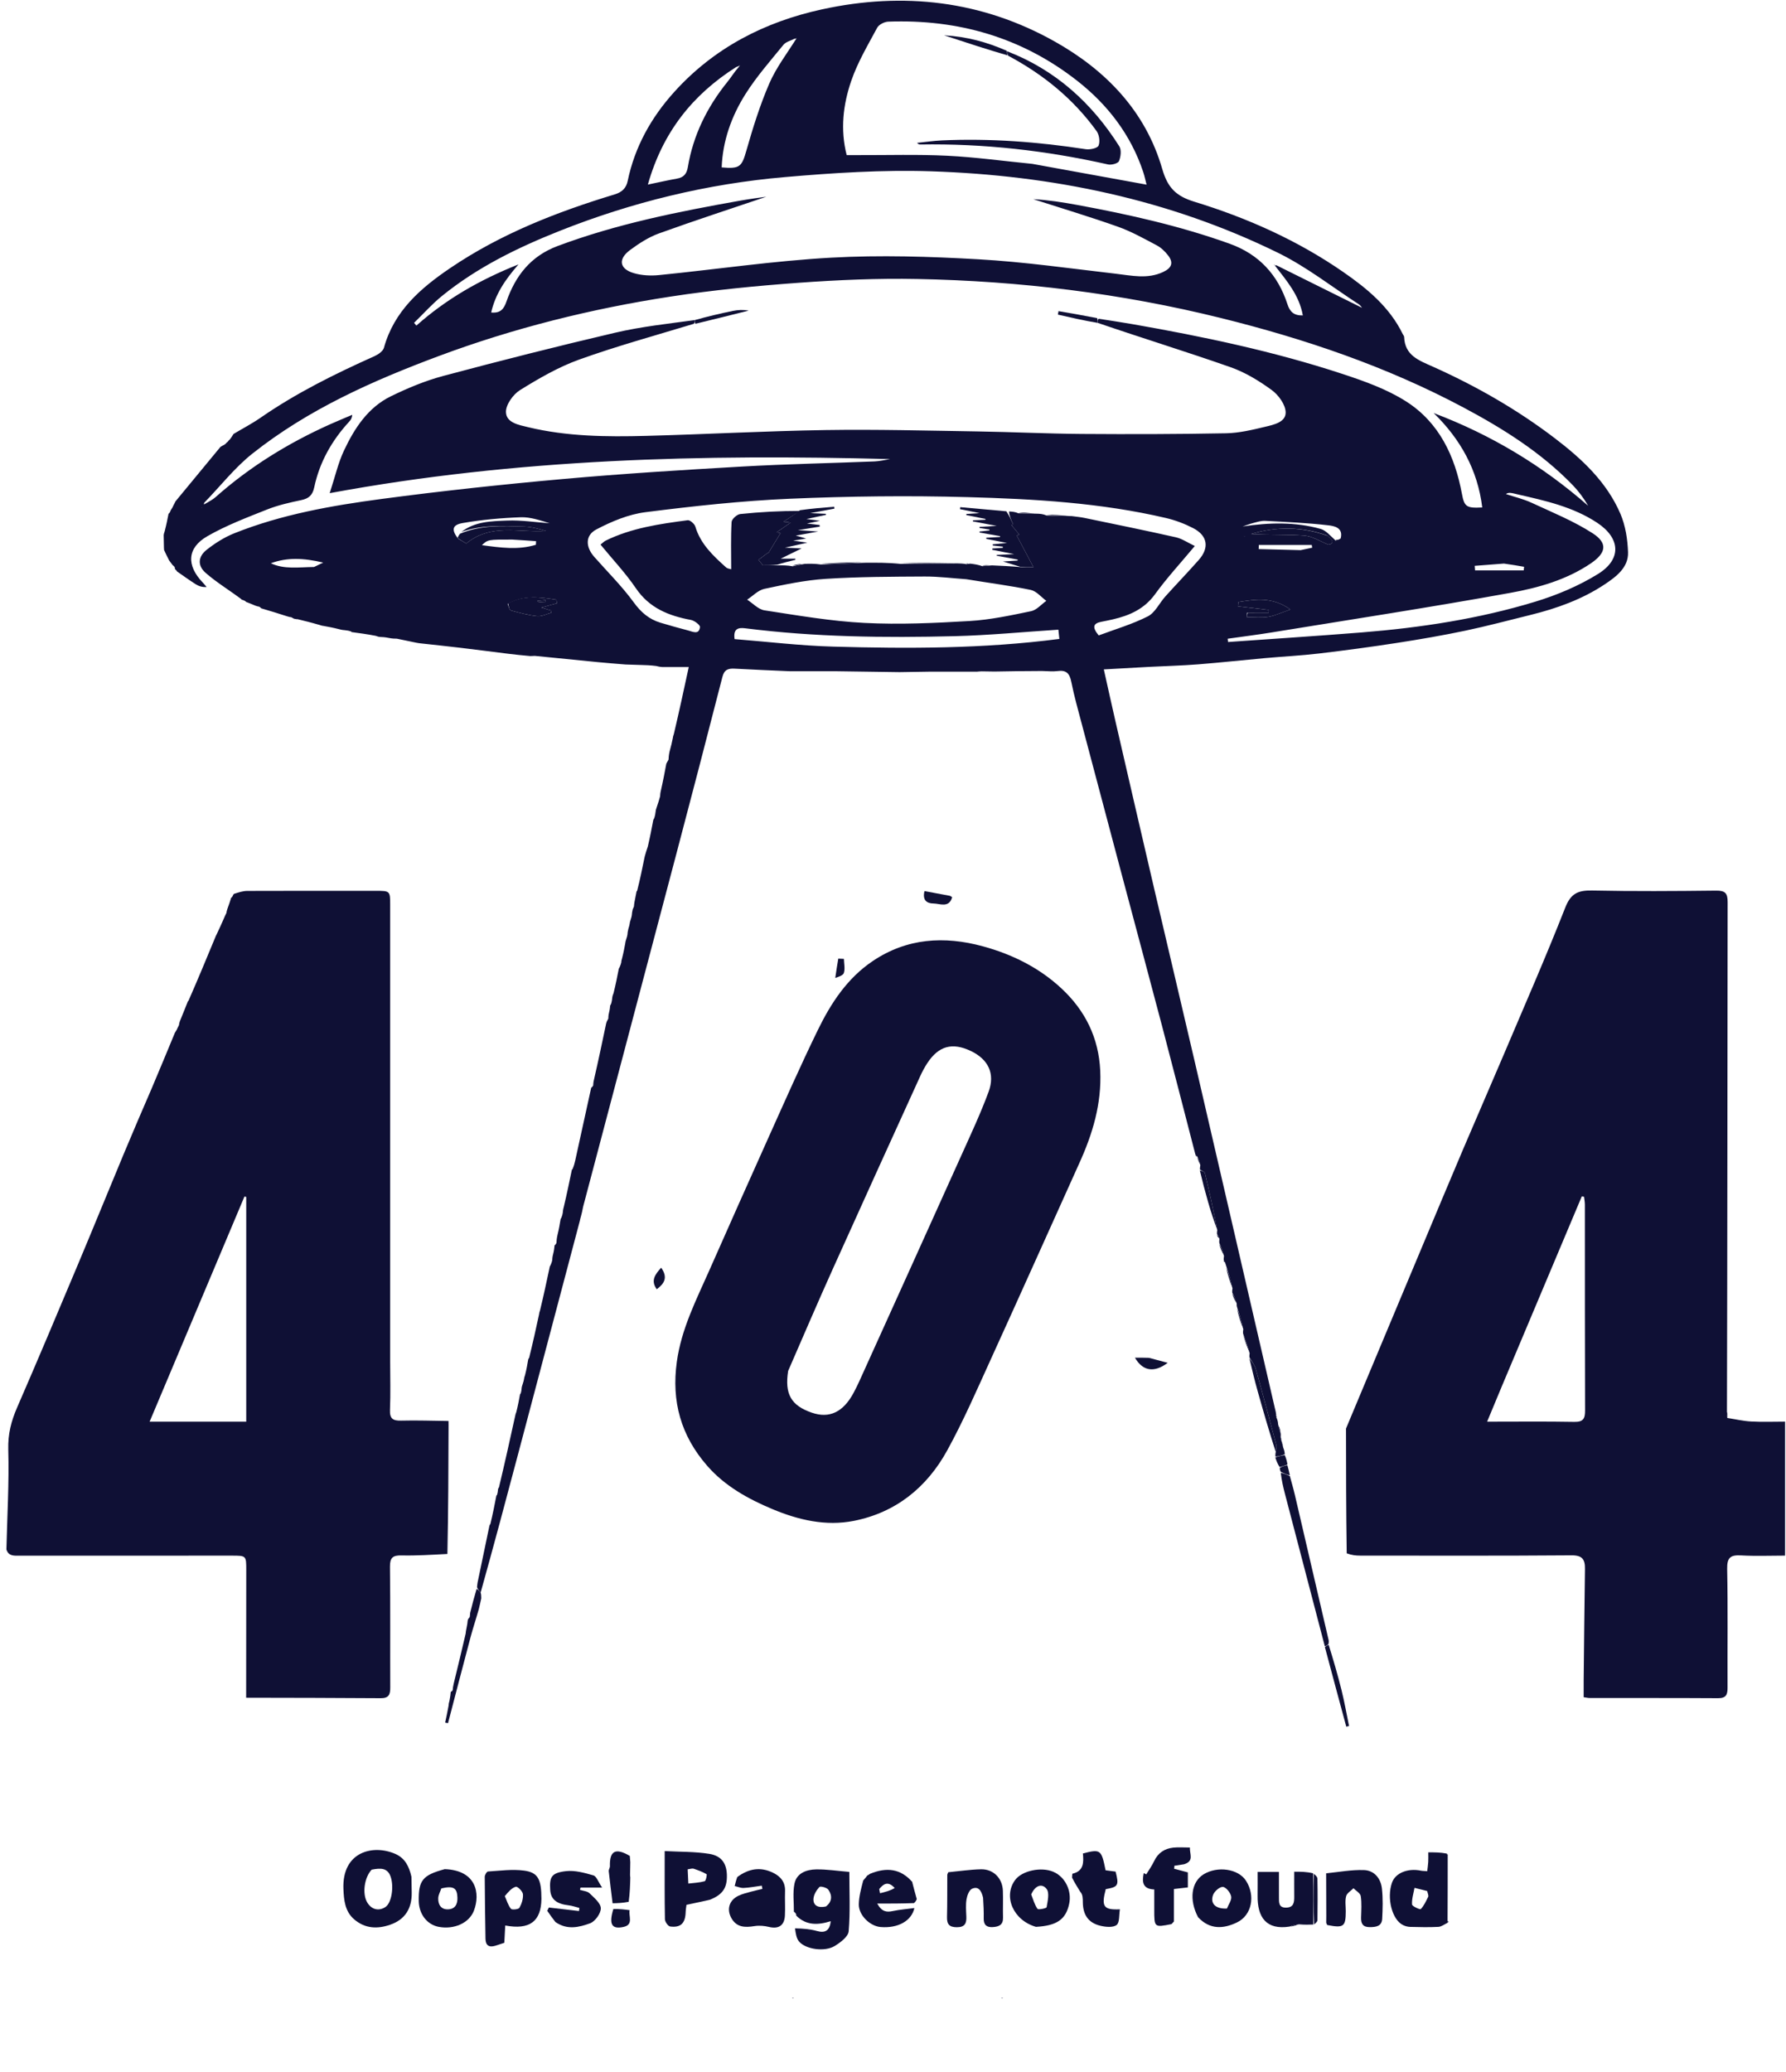 <svg width="828" height="960" viewBox="0 0 828 960" fill="none" xmlns="http://www.w3.org/2000/svg">
<path d="M366.012 311.033C357.567 310.651 349.118 310.328 340.677 309.854C337.679 309.685 335.798 310.216 334.915 313.664C327.932 340.94 320.813 368.181 313.633 395.406C299.238 449.987 284.776 504.551 270.356 559.125C270.103 560.083 270.019 561.086 269.56 562.751C269.103 564.25 268.986 565.077 268.774 565.878C259.331 601.561 249.887 637.243 240.427 672.921C234.662 694.662 228.871 716.397 222.828 737.99C222.09 737.217 221.618 736.587 221.157 735.558C221.255 734.513 221.302 733.858 221.434 733.222C223.25 724.48 225.077 715.742 226.902 707.002C226.902 707.002 227.029 706.605 227.358 706.148C228.496 701.486 229.306 697.282 230.116 693.078C230.116 693.078 230.077 693.001 230.368 692.858C230.741 691.821 230.823 690.928 230.904 690.035C230.904 690.035 231.026 689.614 231.347 689.141C234.067 677.781 236.466 666.894 238.864 656.006C238.935 655.603 239.007 655.2 239.392 654.24C240.171 651.142 240.636 648.601 241.1 646.06C241.1 646.06 241.045 645.994 241.339 645.846C241.709 644.815 241.786 643.932 241.862 643.049C241.929 642.642 241.997 642.234 242.336 641.33C242.721 640.227 242.834 639.622 242.947 639.016C242.999 638.586 243.051 638.156 243.43 637.165C244.129 634.403 244.502 632.202 244.875 630C244.875 630 245.002 629.578 245.333 629.109C247.084 622.1 248.503 615.56 249.922 609.02C249.967 608.584 250.012 608.149 250.387 607.14C252.1 600.047 253.484 593.526 254.867 587.005C254.867 587.005 254.995 586.58 255.288 586.181C255.728 585.185 255.874 584.587 256.02 583.99C256.046 583.261 256.072 582.532 256.418 581.214C256.862 579.44 256.986 578.254 257.11 577.068C257.11 577.068 257.055 577.014 257.287 576.954C257.667 576.599 257.815 576.304 257.963 576.009C258.021 574.957 258.078 573.904 258.468 572.228C259.161 569.412 259.521 567.221 259.881 565.03C259.881 565.03 260.007 564.599 260.293 564.2C260.686 563.211 260.792 562.622 260.897 562.033C260.952 561.325 261.007 560.616 261.371 559.305C262.826 553.161 263.972 547.62 265.117 542.08C265.117 542.08 265.089 541.999 265.4 541.816C266.028 540.376 266.379 539.126 266.658 537.86C269.141 526.591 271.611 515.32 274.084 504.049C274.084 504.049 274.028 504.003 274.268 503.936C274.672 503.579 274.837 503.29 275.001 503C275.035 502.263 275.069 501.525 275.406 500.165C277.427 491.364 279.145 483.186 280.863 475.007C280.929 474.614 280.995 474.221 281.3 473.387C281.699 472.628 281.858 472.31 282.018 471.992C282.03 471.285 282.042 470.578 282.34 469.306C282.708 467.844 282.791 466.945 282.873 466.047C282.873 466.047 283.005 465.606 283.311 465.168C283.704 463.835 283.792 462.94 283.879 462.044C283.963 461.606 284.047 461.167 284.464 460.15C285.483 456.05 286.168 452.529 286.853 449.007C286.853 449.007 286.974 448.562 287.274 448.165C287.723 447.175 287.87 446.583 288.018 445.991C288.037 445.554 288.055 445.118 288.383 444.122C289.09 441.385 289.489 439.207 289.888 437.028C289.933 436.608 289.978 436.188 290.299 435.28C290.68 434.205 290.785 433.62 290.89 433.035C290.946 432.322 291.002 431.609 291.331 430.359C291.712 429.222 291.82 428.623 291.928 428.023C291.974 427.588 292.021 427.154 292.359 426.227C292.74 425.157 292.828 424.58 292.917 424.004C292.975 423.32 293.032 422.637 293.311 421.465C293.658 420.659 293.784 420.341 293.91 420.023C293.934 419.572 293.958 419.121 294.146 418.015C294.577 415.93 294.845 414.5 295.112 413.07C295.112 413.07 295.068 412.998 295.383 412.815C296.757 407.422 297.816 402.211 298.874 397C299.257 395.615 299.64 394.229 300.344 392.232C301.398 387.748 302.131 383.876 302.864 380.004C302.864 380.004 302.992 379.577 303.307 379.148C303.734 377.818 303.845 376.917 303.956 376.016C304.004 375.585 304.052 375.155 304.416 374.187C305.164 372.1 305.596 370.549 306.028 368.998C306.06 368.264 306.093 367.531 306.427 366.18C307.447 361.71 308.166 357.858 308.885 354.006C308.885 354.006 309.009 353.594 309.252 353.251C309.643 352.611 309.791 352.314 309.938 352.017C309.991 350.97 310.044 349.922 310.42 348.254C311.138 345.755 311.534 343.879 311.929 342.002C311.976 341.565 312.023 341.128 312.41 340.109C314.91 329.517 317.068 319.507 319.313 309.094C314.585 309.094 310.792 309.094 307 309.094C306.298 309.037 305.596 308.979 304.267 308.616C301.446 308.255 299.252 308.199 297.057 308.144C294.998 308.087 292.938 308.031 290.029 307.921C285.256 307.532 281.329 307.234 277.411 306.853C267.598 305.899 257.788 304.907 247.977 303.93C247.523 303.958 247.068 303.986 245.855 304.015C242.006 303.67 238.912 303.351 235.827 302.971C228.382 302.054 220.944 301.074 213.495 300.186C207.353 299.454 201.199 298.817 195.05 298.137C194.594 298.091 194.138 298.044 192.999 297.832C189.543 297.099 186.77 296.531 183.997 295.964C182.946 295.951 181.896 295.938 180.223 295.607C178.401 295.241 177.203 295.193 176.004 295.144C175.593 295.085 175.181 295.025 174.193 294.644C170.094 293.85 166.571 293.38 163.049 292.909C163.049 292.909 162.995 292.971 162.842 292.668C161.797 292.258 160.906 292.152 160.016 292.045C159.287 291.991 158.558 291.936 157.219 291.566C154.407 290.851 152.204 290.453 150.002 290.055C149.573 290.013 149.144 289.97 148.151 289.603C144.391 288.499 141.194 287.721 137.996 286.943C137.58 286.937 137.164 286.932 136.314 286.713C135.587 286.335 135.293 286.17 135 286.005C134.569 285.974 134.138 285.943 133.153 285.605C128.756 284.161 124.912 283.023 121.068 281.884C121.068 281.884 121.016 281.942 120.961 281.713C120.612 281.354 120.318 281.224 120.024 281.094C119.632 281.036 119.239 280.978 118.339 280.639C116.572 279.875 115.311 279.392 114.051 278.91C114.051 278.91 113.999 278.975 113.891 278.684C113.207 278.217 112.63 278.041 112.052 277.865C112.052 277.865 112.014 277.964 111.871 277.636C106.229 273.405 100.392 269.89 95.34 265.476C91.489 262.112 91.787 257.925 95.827 254.751C99.697 251.71 104.029 248.954 108.583 247.136C130.52 238.376 153.674 234.307 176.897 231.212C204.877 227.482 232.973 224.481 261.09 221.965C288.725 219.492 316.436 217.774 344.14 216.192C364.565 215.025 385.033 214.637 405.478 213.82C407.883 213.724 410.266 213.112 412.659 212.74C326.08 210.455 239.81 212.424 152.847 228.527C155.349 220.903 156.762 214.533 159.475 208.775C164.346 198.441 170.606 188.787 181.286 183.595C189.04 179.826 197.147 176.435 205.455 174.218C231.935 167.152 258.511 160.408 285.197 154.172C297.288 151.346 309.727 150.01 322.054 148.336C322.083 149.128 322.065 149.582 321.653 150.053C303.631 155.521 285.798 160.405 268.455 166.647C258.858 170.101 249.794 175.367 241.083 180.772C237.879 182.761 234.464 187.557 234.563 190.973C234.707 195.938 240.566 196.928 244.902 197.97C262.867 202.288 281.189 202.462 299.492 201.983C327.261 201.255 355.013 199.714 382.784 199.284C406.245 198.921 429.725 199.555 453.195 199.922C469.337 200.175 485.474 200.972 501.616 201.087C523.894 201.246 546.179 201.2 568.453 200.776C574.527 200.661 580.642 199.177 586.602 197.753C590.552 196.81 596.152 195.633 596.041 191.046C595.955 187.498 592.732 183.042 589.609 180.763C583.752 176.49 577.294 172.546 570.492 170.156C550.139 163.007 529.499 156.674 508.937 149.625C508.906 148.693 508.91 148.159 509.327 147.701C514.776 148.574 519.827 149.299 524.849 150.178C557.792 155.944 590.504 162.79 622.306 173.257C632.509 176.615 642.976 180.328 651.935 186.05C667.196 195.794 674.511 211.334 677.76 228.849C678.87 234.838 679.862 235.547 687.183 235.148C685.043 217.764 677.101 203.516 664.67 191.414C691.204 201.434 714.998 215.714 736.283 234.377C734.208 230.823 731.863 227.64 729.139 224.822C714.498 209.679 696.881 198.631 678.47 188.824C642.855 169.853 604.961 157.014 565.886 147.339C519.68 135.898 472.726 130.201 425.222 129.282C406.952 128.929 388.606 129.711 370.371 131.033C350.5 132.473 330.607 134.412 310.922 137.43C274.193 143.061 238.218 152.008 203.339 165.022C172.661 176.469 142.836 189.725 116.992 210.222C108.786 216.73 102.187 225.263 94.67 232.983C94.531 233.33 94.575 233.564 94.619 233.798C94.826 233.614 95.033 233.43 95.583 233.196C97.292 232.206 98.774 231.399 100.004 230.308C115.84 216.265 133.642 205.321 152.901 196.671C156.341 195.126 159.836 193.7 163.305 192.219C163.158 193.861 162.576 194.639 161.92 195.35C153.852 204.094 148.147 214.152 145.68 225.818C144.906 229.477 143.183 231.016 139.643 231.754C134.279 232.873 128.849 234.1 123.781 236.118C114.394 239.855 104.83 243.471 96.117 248.486C86.686 253.913 86.385 262.021 93.989 269.93C94.624 270.591 95.19 271.318 95.788 272.014C93.706 272.178 92.067 271.582 90.633 270.667C87.736 268.818 84.95 266.795 82.119 264.843C82.119 264.843 82.055 264.886 82 264.645C81.661 264.162 81.377 263.921 81.092 263.681C81.092 263.681 81.134 263.343 81.025 262.915C80.621 262.284 80.326 262.081 80.032 261.877C79.596 261.304 79.16 260.731 78.404 259.69C77.409 257.763 76.735 256.305 76.061 254.846C76.061 254.846 76.016 254.403 76.001 253.765C75.952 251.418 75.918 249.71 75.885 248.002C75.934 247.587 75.983 247.172 76.344 246.202C77.148 243.125 77.64 240.603 78.132 238.08C78.132 238.08 78.078 238.024 78.307 237.968C78.672 237.613 78.807 237.313 78.943 237.013C78.943 237.013 79.024 236.591 79.278 236.247C79.707 235.595 79.882 235.288 80.058 234.981C80.058 234.981 80.143 234.648 80.353 234.315C80.724 233.649 80.885 233.317 81.045 232.984C81.045 232.984 81.146 232.649 81.415 232.257C88.519 223.613 95.354 215.361 102.189 207.108C102.636 206.821 103.083 206.534 104.022 206.071C104.709 205.615 104.904 205.335 105.098 205.056C105.098 205.056 105.021 205.021 105.285 204.971C105.724 204.625 105.9 204.328 106.076 204.031C106.076 204.031 106.003 204.018 106.319 203.904C107.179 202.892 107.721 201.995 108.264 201.097C112.459 198.596 116.813 196.326 120.82 193.553C137.352 182.114 155.256 173.266 173.539 165.08C175.299 164.291 177.551 162.773 177.996 161.158C182.69 144.139 194.981 133.534 208.756 124.203C232.135 108.367 258.111 98.231 284.94 90.091C288.391 89.044 290.306 87.184 290.998 83.854C294.277 68.062 301.88 54.47 312.569 42.628C331.065 22.136 354.524 10.109 381.161 4.318C418.851 -3.877 455.274 0.279 489.03 19.267C512.688 32.575 531.08 51.49 538.836 78.337C541.289 86.827 545.069 90.833 553.616 93.447C578.123 100.939 601.49 111.347 622.693 126.018C633.817 133.715 644.201 142.249 650.32 154.809C650.538 155.257 650.955 155.692 650.971 156.144C651.285 164.752 657.778 166.991 664.269 169.898C684.332 178.881 703.383 189.776 720.869 203.111C733.333 212.616 744.901 223.342 751.235 238.101C753.576 243.555 754.553 249.896 754.769 255.882C755.024 262.98 749.231 267.25 744.128 270.667C733.624 277.7 721.754 281.954 709.482 284.974C699.413 287.452 689.388 290.144 679.244 292.272C668.799 294.464 658.265 296.279 647.716 297.909C635.693 299.767 623.63 301.398 611.548 302.821C603.194 303.805 594.775 304.222 586.392 304.976C576.057 305.906 565.738 307.046 555.394 307.858C547.968 308.441 540.512 308.621 533.071 309.01C526.159 309.373 519.249 309.775 511.739 310.193C513.613 318.569 515.33 326.442 517.141 334.294C523.091 360.092 529.041 385.89 535.054 411.673C541.322 438.549 547.721 465.394 553.959 492.276C566.342 545.641 578.653 599.023 591 652.396C591.224 653.363 591.526 654.311 591.663 655.756C591.392 656.568 591.495 656.811 591.843 656.972C592.154 657.795 592.465 658.618 592.552 660.009C592.778 661.717 593.229 662.857 593.679 663.996C593.752 664.447 593.825 664.898 593.737 665.799C593.719 666.499 593.863 666.748 594.007 666.996C594.007 666.996 594 667 593.999 667.362C594.322 668.817 594.646 669.91 594.97 671.004C595.275 671.799 595.58 672.594 595.625 673.913C594.015 674.623 592.665 674.809 591.316 674.994C591.271 674.535 591.227 674.076 591.41 673.009C591.661 671.431 591.911 670.401 591.672 669.5C588.566 657.765 585.454 646.03 582.169 634.343C581.634 632.442 580.257 630.777 579.269 629.002C579.224 628.549 579.178 628.096 579.339 627.063C578.466 623.656 577.388 620.829 576.31 618.003C576.265 617.544 576.22 617.085 576.397 616.021C575.612 612.283 574.604 609.15 573.596 606.018C573.447 605.574 573.297 605.129 573.341 604.111C572.784 602.024 572.036 600.51 571.287 598.997C571.246 598.54 571.206 598.083 571.386 597.04C570.602 593.312 569.597 590.17 568.592 587.028C568.441 586.579 568.289 586.131 567.998 585.154C567.735 584.394 567.561 584.21 567.336 584.074C567.302 583.589 567.269 583.104 567.445 582.014C566.866 579.606 566.076 577.803 565.286 576.001C565.243 575.545 565.201 575.089 565.333 574.124C565.087 573.077 564.665 572.538 564.244 571.999C564.198 571.551 564.152 571.102 564.331 570.077C562.595 560.867 560.677 552.222 558.593 543.618C558.427 542.935 557.104 542.532 556.32 541.999C556.293 541.522 556.267 541.045 556.476 539.964C556.165 538.23 555.62 537.1 555.074 535.971C555.074 535.971 555.017 536.001 554.921 535.785C554.665 535.334 554.457 535.157 554.199 535.039C549.05 515.169 543.963 495.284 538.735 475.435C532.589 452.098 526.313 428.795 520.107 405.474C513.943 382.313 507.781 359.151 501.653 335.981C499.888 329.309 497.996 322.654 496.644 315.895C495.879 312.069 494.318 310.416 490.372 310.951C488.245 311.238 486.051 311.027 483.071 310.927C475.188 310.936 468.123 311.058 461.057 311.18C459.311 311.154 457.565 311.129 455.071 311.092C453.899 311.132 453.474 311.183 453.049 311.234C446.008 311.244 438.966 311.253 431.014 311.241C425.733 311.298 421.362 311.378 416.991 311.457C407.291 311.326 397.591 311.195 386.964 311.033C379.363 311.012 372.688 311.022 366.012 311.033ZM619.224 250.519C619.828 250.362 620.431 250.205 621.53 249.536C622.886 244.399 618.382 243.72 615.695 243.409C606.017 242.29 596.255 241.874 586.515 241.36C584.742 241.266 582.904 241.866 581.139 242.316C579.421 242.755 577.759 243.412 576.072 243.973C588.327 242.112 600.369 241.788 612.232 245.084C614.751 245.784 616.763 248.312 619.224 250.519ZM213.871 246.52C220.164 241.593 227.812 241.523 235.146 241.226C241.683 240.962 248.272 242.011 254.838 242.481C250.45 241.149 245.919 239.538 241.45 239.698C232.432 240.02 223.365 240.83 214.483 242.38C209.583 243.235 209.205 245.561 212.4 249.623C213.796 250.449 215.192 251.275 216.157 251.846C227.719 242.379 240.747 246.939 253.142 246.043C249.928 245.113 246.626 244.146 243.297 244.044C233.215 243.736 223.058 243.143 213.871 246.52ZM368.276 17.976C366.559 18.881 364.335 19.374 363.207 20.759C357.143 28.208 350.726 35.483 345.622 43.571C339.15 53.825 335.063 65.184 334.573 77.571C343.069 78.35 343.914 77.2 346.04 69.739C349.026 59.26 352.304 48.776 356.608 38.79C359.775 31.443 364.786 24.891 369.195 17.889L369.227 17.622C369.227 17.622 369.017 18.026 368.276 17.976ZM341.299 31.063C321.168 43.838 307.238 61.181 300.356 85.532C305.86 84.394 309.859 83.469 313.895 82.763C316.938 82.231 318.362 80.567 318.866 77.546C321.355 62.626 327.844 49.543 337.32 37.84C339.052 35.701 340.459 33.298 342.497 31.056C342.682 30.789 342.868 30.521 343.053 30.254C342.699 30.5 342.346 30.745 341.299 31.063ZM443.845 261.072C445.199 261.108 446.552 261.144 448.156 261.446C448.469 261.362 448.782 261.277 449.855 261.193C451.615 261.417 453.374 261.64 455.511 262.38C456.666 262.243 457.821 262.106 459.896 261.989C464.156 262.18 468.417 262.37 473.505 262.809C475.096 262.809 476.687 262.809 479.104 262.809C476.255 257.411 473.792 252.747 471.355 248.132C471.643 248.03 472.309 247.796 472.546 247.713C471.295 246.195 470.103 244.749 468.882 243.267C469.664 243.013 470.312 242.802 469.726 242.992C468.764 240.885 467.874 238.936 467.798 237.013C469.152 237.077 470.507 237.141 472.182 237.861C474.788 237.909 477.393 237.958 480.809 238.042C482.158 238.097 483.507 238.152 485.204 238.882C488.82 238.961 492.436 239.04 496.867 239.157C498.841 239.433 500.838 239.597 502.786 240.001C516.914 242.934 531.058 245.803 545.133 248.975C548.021 249.626 550.641 251.468 553.92 253.013C547.294 260.96 540.953 267.808 535.516 275.31C530.518 282.207 523.708 285.218 515.932 287.017C514.153 287.429 512.36 287.787 510.567 288.134C506.843 288.852 506.178 290.6 509.362 294.447C516.836 291.647 524.83 289.315 532.135 285.622C535.524 283.908 537.489 279.47 540.25 276.402C545.371 270.712 550.693 265.202 555.761 259.467C560.752 253.819 559.852 248.186 553.154 244.733C549.202 242.695 544.908 241.063 540.581 240.05C510.315 232.963 479.398 231.212 448.521 230.363C421.085 229.608 393.568 229.932 366.144 231.115C343.777 232.08 321.431 234.523 299.208 237.347C291.386 238.341 283.541 241.624 276.481 245.334C271.192 248.113 271.462 253.477 275.497 258.046C281.662 265.027 288.337 271.635 293.801 279.127C297.162 283.735 300.869 286.941 306.132 288.539C310.425 289.843 314.754 291.03 319.093 292.175C321.221 292.737 324.076 294.273 324.513 290.585C324.627 289.622 321.958 287.586 320.336 287.282C310.058 285.359 301.079 281.83 294.796 272.589C289.989 265.518 284.033 259.229 278.402 252.367C279.536 251.481 280.101 250.862 280.801 250.519C292.794 244.646 305.816 242.78 318.837 241.07C319.904 240.93 321.979 242.746 322.359 244.019C324.781 252.128 330.632 257.55 336.589 262.91C337.284 263.536 338.468 263.619 338.982 263.799C338.982 256.253 338.768 249.057 339.171 241.896C339.247 240.542 341.672 238.361 343.184 238.203C352.402 237.236 361.669 236.744 370.851 236.758C368.311 238.428 365.772 240.098 363.223 241.774C364.464 241.918 365.736 242.067 366.554 242.162C364.493 243.591 362.312 245.105 360.11 246.632C361.098 246.88 362.066 247.123 361.842 247.066C359.84 250.352 357.822 253.664 355.855 256.894C355.765 256.861 356.362 257.077 356.959 257.292C356.62 256.93 356.28 256.569 355.94 256.207C354.503 257.28 353.066 258.353 351.629 259.426C352.321 260.269 353.013 261.112 353.705 261.955C355.825 261.955 357.946 261.955 360.938 261.978C362.976 261.962 365.015 261.946 367.529 262.419C369.095 262.078 370.661 261.737 373.072 261.288C375.364 261.23 377.657 261.172 380.625 261.589C387.076 261.307 393.528 261.026 400.916 260.777C406.288 260.737 411.66 260.697 417.563 261.315C426.053 261.232 434.543 261.148 443.845 261.072ZM591.766 122.935C605.126 129.568 618.486 136.201 631.461 142.642C631.225 142.38 630.71 141.496 629.944 140.999C617.547 132.958 605.759 123.66 592.583 117.193C541.895 92.313 487.625 81.207 431.544 79.376C409.004 78.641 386.293 80.124 363.787 82.072C327.816 85.186 292.957 93.688 259.344 107.047C239.919 114.767 221.249 123.89 204.918 137.139C200.279 140.902 196.26 145.429 191.957 149.606C192.318 150.031 192.679 150.455 193.041 150.88C206.681 138.755 222.153 129.78 240.39 122.517C234.032 129.776 229.582 136.507 227.718 144.815C231.961 145.2 233.549 143.299 234.769 139.797C238.931 127.855 245.955 118.704 258.526 114C285.954 103.738 314.453 98.074 343.127 92.984C345.416 92.578 347.717 92.229 350.017 91.889C352.22 91.562 354.43 91.281 355.287 91.164C339.422 96.536 322.359 102.085 305.491 108.171C300.723 109.892 296.244 112.805 292.129 115.843C286.432 120.05 287.13 124.585 293.805 126.563C297.493 127.656 301.673 127.86 305.533 127.475C332.141 124.823 358.667 120.871 385.333 119.4C408.056 118.145 430.976 118.862 453.725 120.16C474.927 121.369 496.031 124.393 517.154 126.829C524.598 127.687 531.961 129.451 539.235 126.042C543.285 124.144 544.169 121.686 541.453 118.246C540.038 116.454 538.243 114.725 536.248 113.673C530.373 110.574 524.511 107.269 518.284 105.059C505.321 100.458 492.126 96.511 479.026 92.295C485.899 92.687 492.7 93.73 499.463 94.979C523.364 99.392 547.03 104.675 569.982 112.907C583.765 117.85 592.436 127.381 596.871 140.997C598.023 144.535 599.9 146.27 603.999 146.17C602.348 136.758 596.435 130.01 591 122.999C591 122.999 591.01 122.987 591.766 122.935ZM478.611 75.938C496.151 79.127 513.691 82.317 531.558 85.566C531.013 83.493 530.617 81.555 529.997 79.692C524.234 62.396 513.503 48.49 499.387 37.429C473.74 17.332 444.188 8.843 411.788 10.029C410.004 10.094 407.457 11.386 406.665 12.859C402.352 20.885 397.616 28.849 394.667 37.4C390.876 48.388 389.491 59.953 392.525 71.885C394.44 71.885 396.081 71.881 397.723 71.886C411.505 71.933 425.311 71.5 439.064 72.169C451.98 72.797 464.839 74.589 478.611 75.938ZM448.016 268.41C441.556 267.964 435.094 267.117 428.637 267.152C413.347 267.235 398.029 267.261 382.782 268.241C373.24 268.854 363.744 270.869 354.36 272.875C351.476 273.491 349.029 276.154 346.381 277.88C349.05 279.589 351.552 282.386 354.414 282.824C369.805 285.176 385.239 287.869 400.748 288.654C416.977 289.475 433.335 288.727 449.583 287.77C459.134 287.207 468.636 285.161 478.042 283.21C480.609 282.677 482.747 280.076 485.081 278.425C482.684 276.677 480.497 273.911 477.852 273.363C468.289 271.384 458.571 270.15 448.016 268.41ZM698.186 228.958C702.132 230.265 706.247 231.21 709.993 232.948C719.606 237.41 729.565 241.436 738.411 247.147C745.475 251.708 744.622 256.253 737.521 261.065C726.244 268.707 713.245 272.368 700.238 274.721C663.463 281.374 626.511 287.049 589.62 293.055C582.821 294.162 575.98 295.011 569.158 295.98C569.214 296.488 569.27 296.996 569.326 297.504C590.025 296.034 610.736 294.716 631.419 293.056C658.657 290.869 685.634 286.767 711.8 278.804C721.877 275.737 731.917 271.501 740.846 265.975C751.94 259.109 751.228 249.348 740.424 242.22C729.192 234.808 716.311 232.004 703.48 229.07C702.349 228.811 701.217 228.475 700.069 228.395C699.26 228.338 698.425 228.653 698.186 228.958ZM491.125 296.076C490.955 294.481 490.785 292.886 490.669 291.791C474.097 292.865 458.367 294.403 442.608 294.797C410.159 295.607 377.717 295.228 345.434 291.136C342.195 290.725 339.867 291.378 340.56 296.161C355.839 297.368 371.03 299.217 386.261 299.64C421.032 300.606 455.816 300.657 491.125 296.076ZM235.35 279.835C235.822 280.88 236.09 282.647 236.802 282.849C240.805 283.988 244.881 285.074 249.003 285.507C251.104 285.727 253.353 284.544 255.535 283.995C255.478 283.623 255.42 283.252 255.363 282.88C253.878 282.427 252.394 281.974 250.954 281.535C253.385 280.874 255.803 280.217 258.222 279.559C258.12 279.003 258.017 278.446 257.915 277.89C250.495 276.801 243.068 275.555 235.35 279.835ZM578.137 283.966C578.116 284.635 578.096 285.304 578.075 285.974C581.393 285.961 584.773 286.34 588.01 285.822C591.063 285.334 593.964 283.901 598.252 282.432C589.607 276.323 581.862 277.803 574.152 278.953C574.075 279.622 573.999 280.291 573.922 280.961C578.695 281.522 583.468 282.083 588.241 282.644C588.209 283.071 588.176 283.497 588.143 283.924C585.088 283.924 582.033 283.924 578.137 283.966ZM615.107 248.082C603.467 244.013 591.78 243.921 580.049 247.435C588.264 247.999 596.522 247.552 604.693 248.197C608.495 248.498 612.13 250.919 615.841 252.379C618.323 252.08 618.422 250.363 615.107 248.082ZM237.451 250.037C226.212 250.022 226.212 250.022 223.404 252.626C232.034 253.787 240.289 254.959 248.451 252.441C248.474 251.883 248.497 251.325 248.52 250.767C245.151 250.526 241.782 250.285 237.451 250.037ZM145.605 262.738C146.554 262.28 147.503 261.821 149.825 260.7C140.707 258.534 133.152 258.227 125.562 261.011C131.765 263.93 138.328 262.826 145.605 262.738ZM697.231 261.158C692.717 261.506 688.202 261.854 683.688 262.202C683.744 262.909 683.8 263.616 683.856 264.323C691.371 264.323 698.887 264.323 706.403 264.323C706.46 263.765 706.517 263.207 706.574 262.65C703.759 262.156 700.944 261.661 697.231 261.158ZM602.986 254.932C604.77 254.553 606.554 254.174 608.339 253.796C608.27 253.373 608.201 252.95 608.132 252.528C599.954 252.528 591.776 252.528 583.597 252.528C583.576 253.166 583.555 253.805 583.534 254.443C589.72 254.611 595.906 254.779 602.986 254.932ZM577.328 248.517C577.134 248.527 576.939 248.537 576.745 248.547C576.873 248.599 577.001 248.651 577.328 248.517ZM93.62 235.461L93.431 235.338C93.431 235.338 93.448 235.581 93.62 235.461Z" fill="#0F1035"/>
<path d="M107.967 415.009C107.967 415.009 108.065 414.612 108.449 414.215C110.757 413.48 112.679 412.854 114.603 412.847C134.424 412.775 154.245 412.801 174.066 412.804C180.882 412.806 180.883 412.812 180.883 419.462C180.883 489.918 180.882 560.374 180.881 630.83C180.881 638.325 181.109 645.83 180.795 653.312C180.622 657.417 182.151 658.404 185.965 658.306C193.282 658.118 200.61 658.393 207.934 658.475C207.946 658.821 207.959 659.167 207.962 660.232C207.896 680.609 207.839 700.267 207.416 720.097C200.093 720.469 193.131 720.928 186.183 720.771C182.101 720.679 180.742 721.813 180.791 726.05C181.007 744.698 180.84 763.35 180.923 782C180.937 785.188 180.275 786.963 176.541 786.933C155.729 786.769 134.915 786.773 114.102 786.72C114.102 786.72 114.115 786.354 114.12 785.711C114.138 765.905 114.155 746.742 114.165 727.58C114.168 720.889 114.161 720.876 107.524 720.875C74.698 720.871 41.871 720.863 9.044 720.894C6.492 720.896 3.953 721.162 2.97 718.001C3.34 702.557 4.258 687.098 3.834 671.676C3.64 664.608 5.168 658.592 7.894 652.324C17.507 630.229 26.855 608.017 36.192 585.803C43.358 568.752 50.324 551.618 57.44 534.545C61.57 524.637 65.82 514.778 70.341 504.322C74.08 495.499 77.494 487.251 80.909 479.002C80.909 479.002 81.017 478.597 81.277 478.258C81.707 477.606 81.877 477.295 82.047 476.983C82.047 476.983 82.132 476.645 82.339 476.315C82.691 475.658 82.838 475.331 82.984 475.004C83.021 474.6 83.058 474.196 83.369 473.27C84.79 469.847 85.937 466.947 87.084 464.047C87.084 464.047 87.026 463.994 87.342 463.836C91.756 453.786 95.853 443.892 99.95 433.999C99.95 433.999 100.044 433.591 100.349 433.171C101.79 430.167 102.927 427.583 104.063 424.998C104.063 424.998 104.147 424.66 104.348 424.328C104.695 423.665 104.841 423.334 104.987 423.003C105.031 422.578 105.074 422.152 105.415 421.195C106.187 419.139 106.661 417.615 107.135 416.091C107.135 416.091 107.085 416.031 107.313 415.973C107.682 415.613 107.825 415.311 107.967 415.009ZM101.487 658.797C105.576 658.797 109.666 658.797 114.157 658.797C114.157 623.507 114.157 589.071 114.157 554.636C113.88 554.58 113.604 554.524 113.327 554.468C98.79 588.966 84.253 623.464 69.364 658.796C80.56 658.796 90.525 658.796 101.487 658.797Z" fill="#0F1035"/>
<path d="M800.801 657.078C804.484 657.646 808.151 658.508 811.854 658.713C816.962 658.996 822.098 658.784 827.569 658.784C827.569 679.612 827.569 699.853 827.569 720.864C820.743 720.864 813.962 721.155 807.221 720.766C802.348 720.485 800.621 721.688 800.727 726.997C801.09 745.319 800.821 763.654 800.905 781.984C800.92 785.153 800.317 786.957 796.553 786.933C776.724 786.808 756.894 786.871 737.064 786.849C736.263 786.848 735.463 786.649 734.196 786.48C734.196 783.716 734.172 781.118 734.2 778.521C734.384 761.371 734.543 744.221 734.798 727.072C734.862 722.697 733.656 720.691 728.564 720.73C695.905 720.983 663.243 720.873 630.582 720.859C628.596 720.858 626.609 720.652 624.345 719.801C624.049 700.04 624.03 681.018 624.011 661.996C629.875 647.988 635.738 633.979 641.604 619.972C647.599 605.653 653.59 591.333 659.597 577.019C665.791 562.259 671.954 547.486 678.219 532.756C684.426 518.162 690.799 503.638 696.999 489.04C706.678 466.248 716.622 443.559 725.681 420.522C728.287 413.893 731.738 412.522 738.17 412.657C757.322 413.06 776.489 412.921 795.647 412.709C799.865 412.662 800.951 413.979 800.944 418.082C800.827 496.389 800.847 574.697 800.631 653.689C800.549 655.275 800.675 656.176 800.801 657.078ZM696.167 642.618C694.036 647.741 691.905 652.865 689.436 658.801C703.672 658.801 716.784 658.649 729.888 658.89C734.077 658.967 734.859 657.291 734.846 653.576C734.733 621.799 734.781 590.021 734.757 558.243C734.756 557.021 734.508 555.8 734.376 554.578C734.029 554.509 733.682 554.44 733.335 554.371C721.054 583.555 708.772 612.739 696.167 642.618Z" fill="#0F1035"/>
<path d="M500.256 539.278C486.581 569.573 473.164 599.566 459.534 629.463C453.002 643.792 446.722 658.298 439.151 672.077C429.751 689.186 415.39 700.886 395.856 704.754C382.887 707.322 370.239 704.376 358.278 699.385C346.924 694.648 336.145 688.737 327.841 679.219C315.706 665.309 311.224 649.446 313.783 631.018C315.901 615.766 322.737 602.472 328.8 588.781C337.899 568.233 347.011 547.69 356.237 527.199C363.758 510.496 371.145 493.722 379.173 477.262C385.236 464.831 392.79 453.281 404.617 445.337C420.474 434.688 437.74 433.639 455.63 438.501C469.254 442.204 481.782 448.415 492.141 458.071C503.075 468.262 509.374 480.845 510.074 496.178C510.769 511.408 506.612 525.356 500.256 539.278ZM365.39 635.284C363.708 645.971 366.73 651.305 376.344 654.621C384.531 657.444 390.949 654.389 395.778 645.334C396.718 643.571 397.607 641.777 398.43 639.957C414.144 605.227 429.878 570.507 445.527 535.748C449.967 525.887 454.573 516.066 458.318 505.938C461.451 497.464 458.106 490.836 450.091 487.024C441.495 482.934 435.17 484.651 429.926 492.62C428.654 494.553 427.551 496.624 426.593 498.732C413.083 528.433 399.549 558.122 386.157 587.876C379.191 603.352 372.491 618.948 365.39 635.284Z" fill="#0F1035"/>
<path d="M368.05 885.852C368.087 881.5 367.46 877.009 368.333 872.832C369.351 867.956 373.897 866.346 378.345 866.272C383.298 866.189 388.266 866.975 393.756 867.427C393.756 876.575 394.221 885.815 393.449 894.95C393.241 897.421 389.631 900.131 386.983 901.754C382.373 904.579 373.566 903.339 370.455 899.694C369.207 898.232 368.9 895.966 368.581 893.586C372.279 893.657 375.639 893.934 378.824 894.832C382.56 895.884 384.717 894.585 385.118 890.265C379.344 892.077 373.816 892.38 369.149 887.692C369.149 887.692 369.166 887.346 369.048 886.915C368.636 886.273 368.343 886.063 368.05 885.852ZM382.898 883.456C385.817 881.23 385.892 878.341 384.025 875.672C383.333 874.682 380.33 873.917 379.878 874.413C378.513 875.913 377.199 878.055 377.123 879.996C377.008 882.946 379.166 884.264 382.898 883.456Z" fill="#0F1035"/>
<path d="M190.748 869.669C190.827 872.418 190.837 874.741 190.873 877.064C190.986 884.332 187.81 889.515 180.886 891.906C174.999 893.938 169.256 893.752 164.197 889.414C159.85 885.687 159.425 880.313 159.217 875.404C158.478 857.927 173.1 854.524 183.419 859.153C187.765 861.103 189.654 864.879 190.748 869.669ZM172.3 866.393C168.893 869.999 167.865 877.534 170.232 881.552C172.202 884.897 175.607 885.752 178.71 883.683C181.508 881.817 182.708 874.462 181.139 869.749C179.733 865.526 176.545 865.563 172.3 866.393Z" fill="#0F1035"/>
<path d="M329.141 880.315C325.424 881.182 322.067 881.879 318.261 882.669C318.151 883.597 317.909 884.855 317.869 886.12C317.706 891.205 315.612 893.354 310.694 892.723C309.719 892.597 308.286 890.54 308.264 889.351C308.069 879.238 308.152 869.119 308.152 857.775C315.245 858.161 322.153 857.981 328.855 859.071C334.55 859.997 336.827 863.547 336.983 868.775C337.163 874.792 335.121 877.895 329.141 880.315ZM318.811 866.236C318.911 868.435 319.011 870.633 319.111 872.831C321.649 872.521 324.245 872.422 326.682 871.748C327.273 871.585 327.857 868.653 327.563 868.479C325.728 867.391 323.663 866.669 321.629 865.954C321.049 865.75 320.32 865.971 318.811 866.236Z" fill="#0F1035"/>
<path d="M671.17 860.099C671.167 869.723 671.163 879.346 671.1 889.716C671.044 890.656 671.048 890.85 671.052 891.044C669.652 891.69 668.278 892.814 666.848 892.891C662.497 893.125 658.122 893.01 653.76 892.905C652.651 892.878 651.466 892.561 650.464 892.074C645.381 889.603 642.816 879.628 645.333 872.41C646.886 867.96 652.574 865.605 658.701 866.843C659.493 867.003 660.321 866.987 661.675 867.097C661.849 865.545 662.06 864.16 662.142 862.767C662.219 861.46 662.159 860.145 662.159 858.355C665.054 858.355 667.78 858.355 670.782 858.94C671.095 859.715 671.133 859.907 671.17 860.099ZM661.648 876.283C659.689 875.794 657.731 875.306 655.772 874.817C655.318 877.39 654.455 879.991 654.637 882.518C654.699 883.385 658.382 884.998 658.683 884.672C660.159 883.077 661.119 880.974 662.106 878.975C662.352 878.477 662.023 877.695 661.648 876.283Z" fill="#0F1035"/>
<path d="M251.014 879.908C250.886 890.405 245.511 894.374 234.232 892.258C234.092 894.887 233.955 897.464 233.806 900.262C232.391 900.735 231.028 901.228 229.643 901.647C226.721 902.531 225.121 901.514 225.074 898.37C224.934 888.818 224.756 879.265 224.728 869.712C224.726 868.853 225.652 867.276 226.222 867.241C231.81 866.893 237.511 866.086 242.989 866.825C249.468 867.699 250.98 870.856 251.014 879.908ZM234.033 878.641C234.927 880.639 235.535 882.868 236.865 884.513C237.347 885.111 240.399 884.79 240.807 884.063C241.856 882.195 242.629 879.813 242.436 877.737C242.314 876.421 239.939 874.09 239.141 874.307C237.276 874.812 235.753 876.579 234.033 878.641Z" fill="#0F1035"/>
<path d="M341.803 869.81C347.166 865.831 352.599 865.008 358.364 867.805C361.907 869.524 364.115 872.129 363.951 876.386C363.806 880.162 364.099 883.957 363.885 887.726C363.621 892.35 360.878 893.991 356.427 892.909C354.3 892.393 351.94 892.205 349.791 892.542C345.399 893.233 341.478 893.229 339.018 888.734C336.795 884.673 338.104 880.476 342.421 878.439C344.195 877.602 346.161 877.15 348.065 876.616C349.842 876.117 351.654 875.739 353.45 875.309C353.356 874.808 353.261 874.306 353.166 873.805C350.369 874.181 347.582 874.716 344.773 874.866C343.406 874.938 342 874.292 340.611 873.972C340.922 872.678 341.233 871.384 341.803 869.81Z" fill="#0F1035"/>
<path d="M614.809 868.068C620.659 867.511 626.53 866.371 632.353 866.577C637.127 866.746 640.152 870.454 640.672 875.169C641.181 879.779 641.036 884.494 640.795 889.143C640.612 892.659 637.893 893.019 634.972 893.015C631.848 893.011 630.929 891.413 631.001 888.606C631.086 885.276 631.35 881.889 630.848 878.634C630.638 877.278 628.65 876.198 627.471 874.992C626.289 876.208 624.458 877.252 624.076 878.682C623.493 880.86 623.915 883.307 623.908 885.64C623.889 892.79 622.974 893.548 615.279 892.028C614.956 891.338 614.899 891.18 614.842 891.023C614.845 890.243 614.849 889.462 614.873 887.843C614.866 880.692 614.837 874.38 614.809 868.068Z" fill="#0F1035"/>
<path d="M455.759 879.377C455.019 876.297 453.72 873.88 450.659 875.223C449.314 875.813 448.381 878.323 448.087 880.098C447.659 882.685 447.884 885.399 448.001 888.052C448.139 891.186 447.382 893.059 443.636 893.061C440.111 893.064 438.946 891.697 439.037 888.316C439.211 881.843 439.114 875.362 439.166 868.884C439.17 868.429 439.479 867.977 439.627 867.574C444.73 867.093 449.727 866.343 454.74 866.22C460.528 866.078 464.727 870.327 464.942 876.144C465.095 880.291 464.892 884.451 465.006 888.6C465.098 891.957 463.149 892.812 460.316 892.994C457.378 893.182 455.998 891.996 456.059 888.977C456.122 885.905 455.974 882.828 455.759 879.377Z" fill="#0F1035"/>
<path d="M597.854 892.765C587.041 894.43 582.87 888.499 583.031 878.309C583.086 874.834 583.04 871.357 583.04 867.436C586.309 867.436 589.204 867.436 592.922 867.436C592.922 871.269 592.899 875.192 592.931 879.115C592.95 881.449 592.646 884.04 596.253 883.981C599.822 883.922 600.04 881.505 600.014 878.825C599.978 875.181 600.005 871.536 600.005 867.334C603.073 867.334 605.805 867.334 608.792 868.083C608.982 876.49 608.917 884.149 608.852 891.808C606.854 891.881 604.855 891.954 602.296 891.723C600.441 891.867 599.147 892.316 597.854 892.765Z" fill="#0F1035"/>
<path d="M206.193 866.154C220.77 866.648 222.799 877.367 219.687 885.439C217.485 891.15 210.478 894.227 203.355 892.877C197.977 891.859 194.236 887.001 194.139 880.909C193.987 871.349 195.914 868.911 206.193 866.154ZM204.605 875.075C204.101 876.574 203.226 878.06 203.171 879.575C203.063 882.545 204.437 884.896 207.731 884.775C210.926 884.657 212.163 882.496 212.064 879.359C211.922 874.917 210.322 873.742 204.605 875.075Z" fill="#0F1035"/>
<path d="M480.272 892.885C469.705 889.842 465.01 878.783 470.624 871.172C473.808 866.855 482.722 864.957 488.372 867.392C493.803 869.732 496.964 876.141 495.679 882.205C494.151 889.422 490.005 892.367 480.272 892.885ZM478.074 877.876C478.982 880.141 479.619 882.595 480.977 884.546C481.349 885.081 485.136 884.313 485.221 883.792C485.685 880.977 486.618 877.186 485.236 875.365C483.117 872.573 479.909 873.633 478.074 877.876Z" fill="#0F1035"/>
<path d="M555.429 888.407C551.204 880.411 552.219 872.109 557.992 868.551C564.352 864.632 574.048 865.897 577.657 871.53C582.086 878.442 580.416 887.538 573.389 890.882C567.335 893.763 560.946 894.364 555.429 888.407ZM568.811 884.402C569.543 882.523 571.103 880.484 570.782 878.807C570.444 877.045 568.38 874.478 566.929 874.381C565.441 874.282 562.958 876.457 562.364 878.148C560.981 882.083 563.511 884.664 568.811 884.402Z" fill="#0F1035"/>
<path d="M423.913 884.18C422.609 890.12 416.353 893.632 408.255 892.969C403.279 892.562 398.057 887.456 398.147 882.436C398.21 878.898 399.162 875.375 400.194 871.409C401.152 870.332 401.635 869.692 402.118 869.051C402.42 868.974 402.671 868.816 403.355 868.302C411.106 865.115 417.579 865.95 422.928 872.079C422.928 872.079 422.937 871.991 422.972 872.402C423.676 875.207 424.345 877.602 425.014 879.997C424.808 880.552 424.603 881.107 423.736 881.884C417.93 882.106 412.787 882.106 406.69 882.106C408.853 885.972 411.042 886.173 413.874 885.575C417.171 884.879 420.563 884.626 423.913 884.18ZM414.794 874.884C411.629 871.458 409.539 873.021 407.618 875.366C407.738 876.012 407.858 876.659 407.978 877.305C410.29 876.756 412.601 876.207 414.794 874.884Z" fill="#0F1035"/>
<path d="M257.492 890.646C256.006 888.784 254.856 887.111 253.707 885.437C253.96 884.935 254.214 884.433 254.467 883.931C259.122 884.475 263.777 885.018 268.432 885.562C268.487 885.081 268.542 884.601 268.597 884.12C266.948 883.708 265.32 883.11 263.646 882.918C258.042 882.276 255.375 880.143 255.087 875.84C254.677 869.73 255.661 867.854 262.357 867.078C266.502 866.598 270.986 867.847 275.109 869.04C276.537 869.453 277.336 872.038 279.133 874.674C274.711 874.674 271.931 874.674 269.15 874.674C269.058 875.031 268.966 875.388 268.874 875.746C270.387 876.25 272.297 876.343 273.329 877.344C275.447 879.398 278.505 881.917 278.541 884.284C278.577 886.668 275.888 890.398 273.56 891.243C268.549 893.062 262.958 894.482 257.492 890.646Z" fill="#0F1035"/>
<path d="M548.937 863.882C547.172 864.127 545.815 864.353 544.458 864.579C544.424 865.049 544.39 865.519 544.356 865.989C546.365 866.515 548.374 867.042 550.695 867.65C550.695 869.791 550.695 872.035 550.695 874.612C548.643 874.847 546.717 875.067 544.245 875.35C544.245 880.504 544.245 885.747 544.245 890.396C543.463 891.2 543.27 891.587 543.01 891.638C535.118 893.183 535.117 893.178 535.119 884.881C535.12 881.903 535.119 878.926 535.119 875.554C529.639 875.37 529.391 871.985 530.252 867.966C530.632 868.173 531.012 868.379 531.392 868.585C532.63 866.539 534.053 864.58 535.064 862.428C536.853 858.621 539.873 856.636 543.869 856.182C546.298 855.907 548.783 856.131 551.665 856.131C551.443 859.188 553.752 862.393 548.937 863.882Z" fill="#0F1035"/>
<path d="M497.011 870.083C497.085 869.171 497.064 868.283 497.235 868.245C502.576 867.042 502.394 862.845 502.042 858.876C510.236 856.772 510.611 857.057 512.557 866.683C514.063 866.878 515.663 867.085 517.199 867.284C518.84 873.678 518.413 874.416 512.643 875.395C510.53 883.441 511.526 885.118 519.195 884.766C518.737 887.394 519.121 890.902 517.666 892.023C516.016 893.295 512.59 892.966 510.163 892.385C504.586 891.05 502.073 887.36 502.01 881.529C501.991 879.704 502.007 877.878 500.808 876.633C499.541 874.589 498.274 872.546 497.011 870.083Z" fill="#0F1035"/>
<path d="M597.992 684.003C598.779 686.953 599.645 689.884 600.339 692.856C605.578 715.279 610.783 737.709 615.991 760.139C616.065 760.457 616.036 760.799 615.933 761.78C615.269 762.57 614.727 762.71 614.185 762.849C608.031 739.335 601.871 715.823 595.729 692.307C594.901 689.139 594.161 685.95 593.77 682.502C595.438 682.823 596.715 683.413 597.992 684.003Z" fill="#0F1035"/>
<path d="M292.205 862.95C292.165 864.687 292.126 866.424 292.097 868.83C292.108 869.498 292.209 869.972 292.209 869.972C292.119 873.572 292.029 877.173 291.467 881.281C288.663 881.847 286.334 881.906 284.004 881.963C283.397 877.017 282.751 872.075 282.221 867.12C282.14 866.362 282.785 865.543 282.765 864.761C282.58 857.716 285.282 856.081 291.986 860.024C292.106 861.494 292.155 862.222 292.205 862.95Z" fill="#0F1035"/>
<path d="M217.981 747.345C218.912 743.544 219.839 740.087 220.956 736.293C221.618 736.586 222.09 737.216 222.828 737.99C223.091 738.851 223.089 739.568 223.115 740.644C222.766 742.416 222.39 743.83 221.99 745.617C220.68 750.238 219.268 754.454 218.126 758.742C214.597 771.982 211.171 785.249 207.706 798.505C207.261 798.416 206.816 798.327 206.371 798.238C206.906 795.753 207.441 793.268 207.966 790.391C208.012 789.569 208.069 789.138 208.381 788.115C208.751 786.347 208.867 785.172 208.982 783.997C208.982 783.997 209.002 784.003 209.207 783.894C209.68 783.607 209.836 783.358 209.878 783.038C209.945 782.297 210.013 781.557 210.345 780.15C212.368 771.988 214.126 764.493 215.884 756.998C215.953 756.266 216.022 755.534 216.332 754.196C216.654 752.729 216.735 751.87 216.815 751.01C216.84 750.826 216.865 750.641 217.137 750.099C217.644 749.584 217.789 749.354 217.82 749.051C217.873 748.597 217.925 748.142 217.981 747.345Z" fill="#0F1035"/>
<path d="M614.227 763.236C614.727 762.709 615.269 762.57 615.983 762.189C618.097 769.025 620.172 776.068 621.939 783.188C623.303 788.683 624.28 794.273 625.429 799.821C624.999 799.921 624.57 800.021 624.14 800.121C620.85 787.955 617.56 775.789 614.227 763.236Z" fill="#0F1035"/>
<path d="M579.213 629.391C580.257 630.777 581.634 632.442 582.169 634.344C585.454 646.03 588.566 657.766 591.672 669.501C591.911 670.402 591.661 671.431 591.394 672.664C588.471 663.592 585.753 654.269 583.13 644.919C581.721 639.896 580.476 634.827 579.213 629.391Z" fill="#0F1035"/>
<path d="M291.915 885.162C291.297 887.877 293.863 891.872 289.081 892.919C283.656 894.108 282.165 891.808 284.351 884.628C287.277 884.557 289.597 884.859 291.915 885.162Z" fill="#0F1035"/>
<path d="M440.415 415.124C441.003 415.425 441.453 415.719 441.41 415.863C439.889 420.878 435.788 418.703 432.721 418.672C429.97 418.644 427.508 417.392 428.597 412.924C432.452 413.639 436.249 414.343 440.415 415.124Z" fill="#0F1035"/>
<path d="M532.652 629.212C535.641 629.98 538.216 630.674 541.358 631.52C535.068 636.253 529.801 635.395 526.156 629.137C528.448 629.137 530.344 629.137 532.652 629.212Z" fill="#0F1035"/>
<path d="M556.25 542.381C557.104 542.532 558.427 542.935 558.592 543.619C560.677 552.223 562.595 560.867 564.298 569.741C562.714 565.653 561.33 561.343 560.077 556.995C558.714 552.269 557.474 547.508 556.25 542.381Z" fill="#0F1035"/>
<path d="M609.228 891.775C608.917 884.15 608.982 876.491 609.109 868.355C609.727 868.781 610.746 869.674 610.765 870.588C610.902 876.993 610.868 883.403 610.776 889.81C610.767 890.459 610.012 891.098 609.228 891.775Z" fill="#0F1035"/>
<path d="M387.234 453.179C387.676 449.948 388.154 447.086 388.631 444.225C389.5 444.263 390.369 444.3 391.239 444.338C391.294 446.531 391.844 448.878 391.221 450.857C390.846 452.05 388.648 452.67 387.234 453.179Z" fill="#0F1035"/>
<path d="M304.48 597.431C301.598 593.457 303.61 590.675 306.52 587.439C309.787 592.054 307.938 594.828 304.48 597.431Z" fill="#0F1035"/>
<path d="M597.99 683.626C596.715 683.414 595.437 682.824 593.904 682.144C593.484 681.602 593.322 681.151 593.333 680.181C594.617 679.43 595.727 679.2 596.838 678.969C597.221 680.395 597.605 681.822 597.99 683.626Z" fill="#0F1035"/>
<path d="M573.45 606.377C574.604 609.15 575.612 612.282 576.373 615.675C575.185 612.869 574.245 609.803 573.45 606.377Z" fill="#0F1035"/>
<path d="M596.88 678.607C595.727 679.199 594.617 679.43 593.264 679.827C592.402 678.557 591.782 677.121 591.239 675.34C592.665 674.809 594.015 674.623 595.588 674.248C596.181 675.454 596.552 676.85 596.88 678.607Z" fill="#0F1035"/>
<path d="M568.43 587.387C569.597 590.17 570.602 593.312 571.368 596.697C570.174 593.875 569.221 590.81 568.43 587.387Z" fill="#0F1035"/>
<path d="M576.301 618.377C577.388 620.83 578.467 623.656 579.315 626.722C578.154 624.224 577.223 621.487 576.301 618.377Z" fill="#0F1035"/>
<path d="M565.199 576.365C566.075 577.804 566.865 579.606 567.434 581.65C566.513 580.17 565.812 578.45 565.199 576.365Z" fill="#0F1035"/>
<path d="M571.218 599.342C572.036 600.51 572.784 602.023 573.278 603.764C572.398 602.556 571.773 601.122 571.218 599.342Z" fill="#0F1035"/>
<path d="M598.228 892.789C599.148 892.317 600.441 891.868 601.868 891.682C600.867 892.234 599.735 892.524 598.228 892.789Z" fill="#0F1035"/>
<path d="M555.092 536.336C555.619 537.099 556.165 538.229 556.514 539.606C555.914 538.803 555.512 537.752 555.092 536.336Z" fill="#0F1035"/>
<path d="M593.717 663.661C593.229 662.857 592.778 661.717 592.529 660.34C593.071 661.177 593.413 662.251 593.717 663.661Z" fill="#0F1035"/>
<path d="M594.977 670.643C594.646 669.911 594.322 668.817 594.002 667.359C594.332 668.091 594.658 669.186 594.977 670.643Z" fill="#0F1035"/>
<path d="M564.174 572.301C564.665 572.539 565.087 573.077 565.311 573.782C564.777 573.5 564.441 573.051 564.174 572.301Z" fill="#0F1035"/>
<path d="M800.882 656.688C800.675 656.176 800.549 655.274 800.62 654.152C800.866 654.721 800.915 655.51 800.882 656.688Z" fill="#0F1035"/>
<path d="M593.988 666.75C593.863 666.747 593.719 666.498 593.707 666.141C593.839 666.032 593.969 666.506 593.988 666.75Z" fill="#0F1035"/>
<path d="M671.208 890.943C671.048 890.85 671.044 890.656 671.104 890.178C671.291 890.1 671.439 890.296 671.522 890.517C671.551 890.595 671.422 890.731 671.208 890.943Z" fill="#0F1035"/>
<path d="M591.87 656.738C591.495 656.811 591.392 656.568 591.655 656.146C591.775 656.049 591.896 656.504 591.87 656.738Z" fill="#0F1035"/>
<path d="M367.965 925.695C367.904 925.864 367.712 925.908 367.228 925.927C367.234 925.791 367.535 925.68 367.965 925.695Z" fill="#0F1035"/>
<path d="M464.953 925.758C464.872 925.917 464.676 925.935 464.193 925.887C464.216 925.753 464.528 925.685 464.953 925.758Z" fill="#0F1035"/>
<path d="M671.302 859.969C671.133 859.907 671.095 859.715 671.077 859.23C671.209 859.238 671.322 859.539 671.302 859.969Z" fill="#0F1035"/>
<path d="M554.223 535.266C554.457 535.157 554.665 535.333 554.92 535.752C554.682 535.924 554.426 535.776 554.223 535.266Z" fill="#0F1035"/>
<path d="M567.31 584.293C567.561 584.21 567.735 584.393 567.93 584.804C567.676 584.956 567.438 584.8 567.31 584.293Z" fill="#0F1035"/>
<path d="M473.091 262.684C470.194 261.798 467.711 261.035 464.985 260.198C467.331 260.047 469.549 259.904 471.767 259.761C471.787 259.612 471.808 259.464 471.828 259.316C468.575 258.72 465.321 258.124 462.068 257.528C462.07 257.406 462.073 257.284 462.075 257.162C464.345 257.052 466.615 256.941 470.175 256.769C465.942 255.942 462.989 255.365 460.036 254.789C460.053 254.584 460.07 254.38 460.086 254.175C461.694 254.075 463.303 253.975 464.911 253.876C464.911 253.686 464.911 253.497 464.911 253.308C463.362 253.137 461.813 252.966 460.264 252.795C460.252 252.606 460.239 252.416 460.227 252.227C462.124 252.052 464.021 251.877 466.853 251.615C463.032 250.865 460.145 250.299 457.259 249.732C457.253 249.548 457.247 249.365 457.241 249.181C459.36 249.066 461.479 248.952 463.597 248.838C463.622 248.711 463.647 248.584 463.672 248.457C460.485 247.896 457.299 247.334 454.112 246.773C454.111 246.621 454.11 246.469 454.109 246.317C455.636 246.144 457.162 245.971 458.689 245.799C458.716 245.662 458.742 245.525 458.769 245.388C457.22 245.147 455.671 244.907 454.122 244.667C454.122 244.495 454.123 244.323 454.124 244.15C456.336 244.021 458.547 243.892 462.071 243.685C457.542 242.836 454.288 242.225 451.034 241.615C451.042 241.449 451.05 241.284 451.059 241.118C452.991 241.03 454.923 240.941 456.855 240.853C456.861 240.729 456.867 240.604 456.874 240.48C453.917 239.881 450.959 239.283 448.002 238.684C448.009 238.512 448.015 238.341 448.022 238.169C449.613 238.063 451.205 237.956 454.115 237.761C450.232 236.983 447.645 236.464 445.058 235.945C445.099 235.635 445.14 235.324 445.181 235.014C452.171 235.637 459.161 236.261 466.568 236.935C467.874 238.935 468.764 240.885 469.726 242.992C470.312 242.801 469.664 243.012 468.882 243.267C470.103 244.748 471.295 246.194 472.546 247.712C472.309 247.796 471.643 248.03 471.355 248.131C473.792 252.747 476.255 257.41 479.104 262.808C476.687 262.808 475.096 262.808 473.091 262.684Z" fill="#0F1035"/>
<path d="M370.885 236.426C376.181 235.668 381.442 235.242 386.704 234.816C386.746 235.112 386.788 235.408 386.831 235.703C383.584 236.303 380.338 236.903 375.669 237.765C379.014 237.922 380.946 238.013 382.879 238.104C382.894 238.265 382.908 238.426 382.923 238.587C380.292 239.145 377.662 239.703 373.855 240.512C376.275 240.826 377.517 240.987 380.112 241.324C377.628 241.848 376.416 242.104 374.091 242.594C376.773 242.912 378.383 243.102 379.993 243.293C380.012 243.535 380.031 243.777 380.049 244.019C377.168 244.486 374.286 244.952 369.924 245.658C373.513 245.909 375.703 246.062 379.33 246.315C375.33 247.034 372.765 247.494 368.927 248.183C371.021 248.783 371.932 249.044 373.743 249.563C371.661 249.89 370.369 250.093 367.704 250.512C370.37 250.903 371.691 251.097 374.275 251.476C370.371 252.338 367.714 252.925 363.891 253.77C367.011 253.919 368.965 254.013 371.63 254.141C367.854 255.989 364.736 257.515 361.946 258.88C363.735 258.88 366.232 258.88 368.728 258.88C368.735 259.056 368.743 259.233 368.75 259.409C366.016 260.076 363.282 260.743 360.307 261.683C357.946 261.955 355.825 261.955 353.705 261.955C353.013 261.112 352.321 260.269 351.629 259.426C353.066 258.353 354.503 257.28 355.94 256.207C356.28 256.569 356.62 256.93 356.959 257.292C356.362 257.077 355.765 256.861 355.855 256.894C357.822 253.664 359.84 250.352 361.842 247.067C362.066 247.123 361.098 246.88 360.111 246.632C362.312 245.105 364.493 243.591 366.554 242.162C365.737 242.067 364.464 241.918 363.223 241.774C365.772 240.098 368.312 238.428 370.885 236.426Z" fill="#0F1035"/>
<path d="M235.596 279.543C243.068 275.554 250.495 276.8 257.915 277.889C258.018 278.445 258.12 279.002 258.222 279.558C255.803 280.216 253.385 280.873 250.954 281.534C252.394 281.973 253.878 282.426 255.363 282.879C255.42 283.251 255.478 283.622 255.535 283.994C253.353 284.543 251.105 285.726 249.003 285.506C244.881 285.073 240.805 283.987 236.802 282.848C236.09 282.646 235.822 280.879 235.596 279.543ZM250.698 279.001C251.456 278.961 252.213 278.921 252.971 278.881C252.963 278.607 252.955 278.332 252.947 278.057C251.668 278.175 250.389 278.294 249.11 278.412C249.269 278.584 249.406 278.786 249.594 278.917C249.71 278.997 249.902 278.967 250.698 279.001Z" fill="#0F1035"/>
<path d="M578.557 283.945C582.033 283.924 585.088 283.924 588.143 283.924C588.176 283.498 588.208 283.071 588.241 282.644C583.468 282.083 578.695 281.522 573.922 280.961C573.999 280.292 574.075 279.623 574.152 278.953C581.862 277.803 589.607 276.323 598.251 282.432C593.964 283.901 591.063 285.334 588.01 285.822C584.773 286.34 581.393 285.961 578.075 285.974C578.096 285.305 578.116 284.636 578.557 283.945Z" fill="#0F1035"/>
<path d="M212.177 249.37C212.337 248.581 212.72 248.045 213.255 247.329C223.058 243.143 233.215 243.736 243.297 244.044C246.626 244.145 249.928 245.112 253.143 246.043C240.747 246.939 227.719 242.379 216.157 251.846C215.192 251.275 213.796 250.449 212.177 249.37Z" fill="#0F1035"/>
<path d="M615.428 248.274C618.422 250.363 618.323 252.079 615.841 252.378C612.13 250.918 608.495 248.497 604.693 248.196C596.522 247.551 588.264 247.998 580.049 247.434C591.78 243.921 603.467 244.012 615.428 248.274Z" fill="#0F1035"/>
<path d="M322.054 148.336C327.919 146.68 333.816 145.296 339.747 144.078C342.106 143.593 344.541 143.477 347.077 143.935C338.993 145.964 330.909 147.992 322.436 150.028C322.065 149.582 322.083 149.128 322.054 148.336Z" fill="#0F1035"/>
<path d="M508.937 149.624C502.798 148.612 496.625 147.201 490.452 145.791C490.544 145.255 490.636 144.718 490.728 144.182C496.602 145.19 502.476 146.198 508.632 147.415C508.91 148.158 508.906 148.692 508.937 149.624Z" fill="#0F1035"/>
<path d="M417.297 260.986C425.392 260.755 433.752 260.855 442.573 261.009C434.543 261.148 426.053 261.232 417.297 260.986Z" fill="#0F1035"/>
<path d="M380.287 261.352C386.409 260.85 392.868 260.585 399.654 260.533C393.528 261.027 387.077 261.308 380.287 261.352Z" fill="#0F1035"/>
<path d="M485.03 238.545C488.301 238.468 491.745 238.728 495.621 239.053C492.436 239.04 488.82 238.961 485.03 238.545Z" fill="#0F1035"/>
<path d="M472.022 237.532C474.307 237.435 476.752 237.666 479.598 237.951C477.393 237.957 474.788 237.909 472.022 237.532Z" fill="#0F1035"/>
<path d="M367.291 262.175C368.53 261.691 370.007 261.452 371.855 261.305C370.661 261.737 369.095 262.078 367.291 262.175Z" fill="#0F1035"/>
<path d="M455.322 262.122C456.158 261.874 457.183 261.883 458.592 261.931C457.821 262.107 456.666 262.244 455.322 262.122Z" fill="#0F1035"/>
<path d="M619.116 250.259C619.458 250.01 619.908 250.023 620.697 250.042C620.431 250.206 619.827 250.363 619.116 250.259Z" fill="#0F1035"/>
<path d="M577.228 248.611C577.001 248.652 576.873 248.6 576.746 248.547C576.94 248.538 577.134 248.528 577.228 248.611Z" fill="#0F1035"/>
<path d="M448.031 261.312C448.104 261.152 448.302 261.124 448.798 261.145C448.782 261.277 448.469 261.362 448.031 261.312Z" fill="#0F1035"/>
<path d="M590.995 123.004C590.851 122.834 590.711 122.659 590.572 122.484C590.695 122.532 590.818 122.58 590.976 122.808C591.011 122.987 591 122.999 590.995 123.004Z" fill="#0F1035"/>
<path d="M466.965 23.779C489.374 32.456 506.236 47.75 518.924 67.827C519.975 69.49 519.604 72.669 518.761 74.665C518.306 75.74 515.275 76.559 513.696 76.204C485.034 69.758 456.056 66.471 426.666 66.955C426.179 66.963 425.689 66.829 425.144 66.201C429.013 65.811 432.873 65.236 436.752 65.061C459.093 64.057 481.267 65.746 503.352 69.14C505.306 69.44 508.778 68.695 509.291 67.481C510.068 65.647 509.609 62.431 508.383 60.74C497.65 45.941 483.891 34.607 467.296 25.766C466.96 24.762 466.963 24.27 466.965 23.779Z" fill="#0F1035"/>
<path d="M466.731 23.531C466.963 24.269 466.96 24.761 466.983 25.619C457.591 22.898 448.176 19.81 437.67 16.365C448.433 16.974 457.599 19.543 466.731 23.531Z" fill="#0F1035"/>
<path d="M250.379 278.995C249.902 278.969 249.71 278.998 249.594 278.918C249.406 278.788 249.269 278.586 249.11 278.414C250.389 278.295 251.668 278.177 252.947 278.059C252.955 278.333 252.963 278.608 252.971 278.883C252.213 278.923 251.456 278.963 250.379 278.995Z" fill="#0F1035"/>
</svg>

